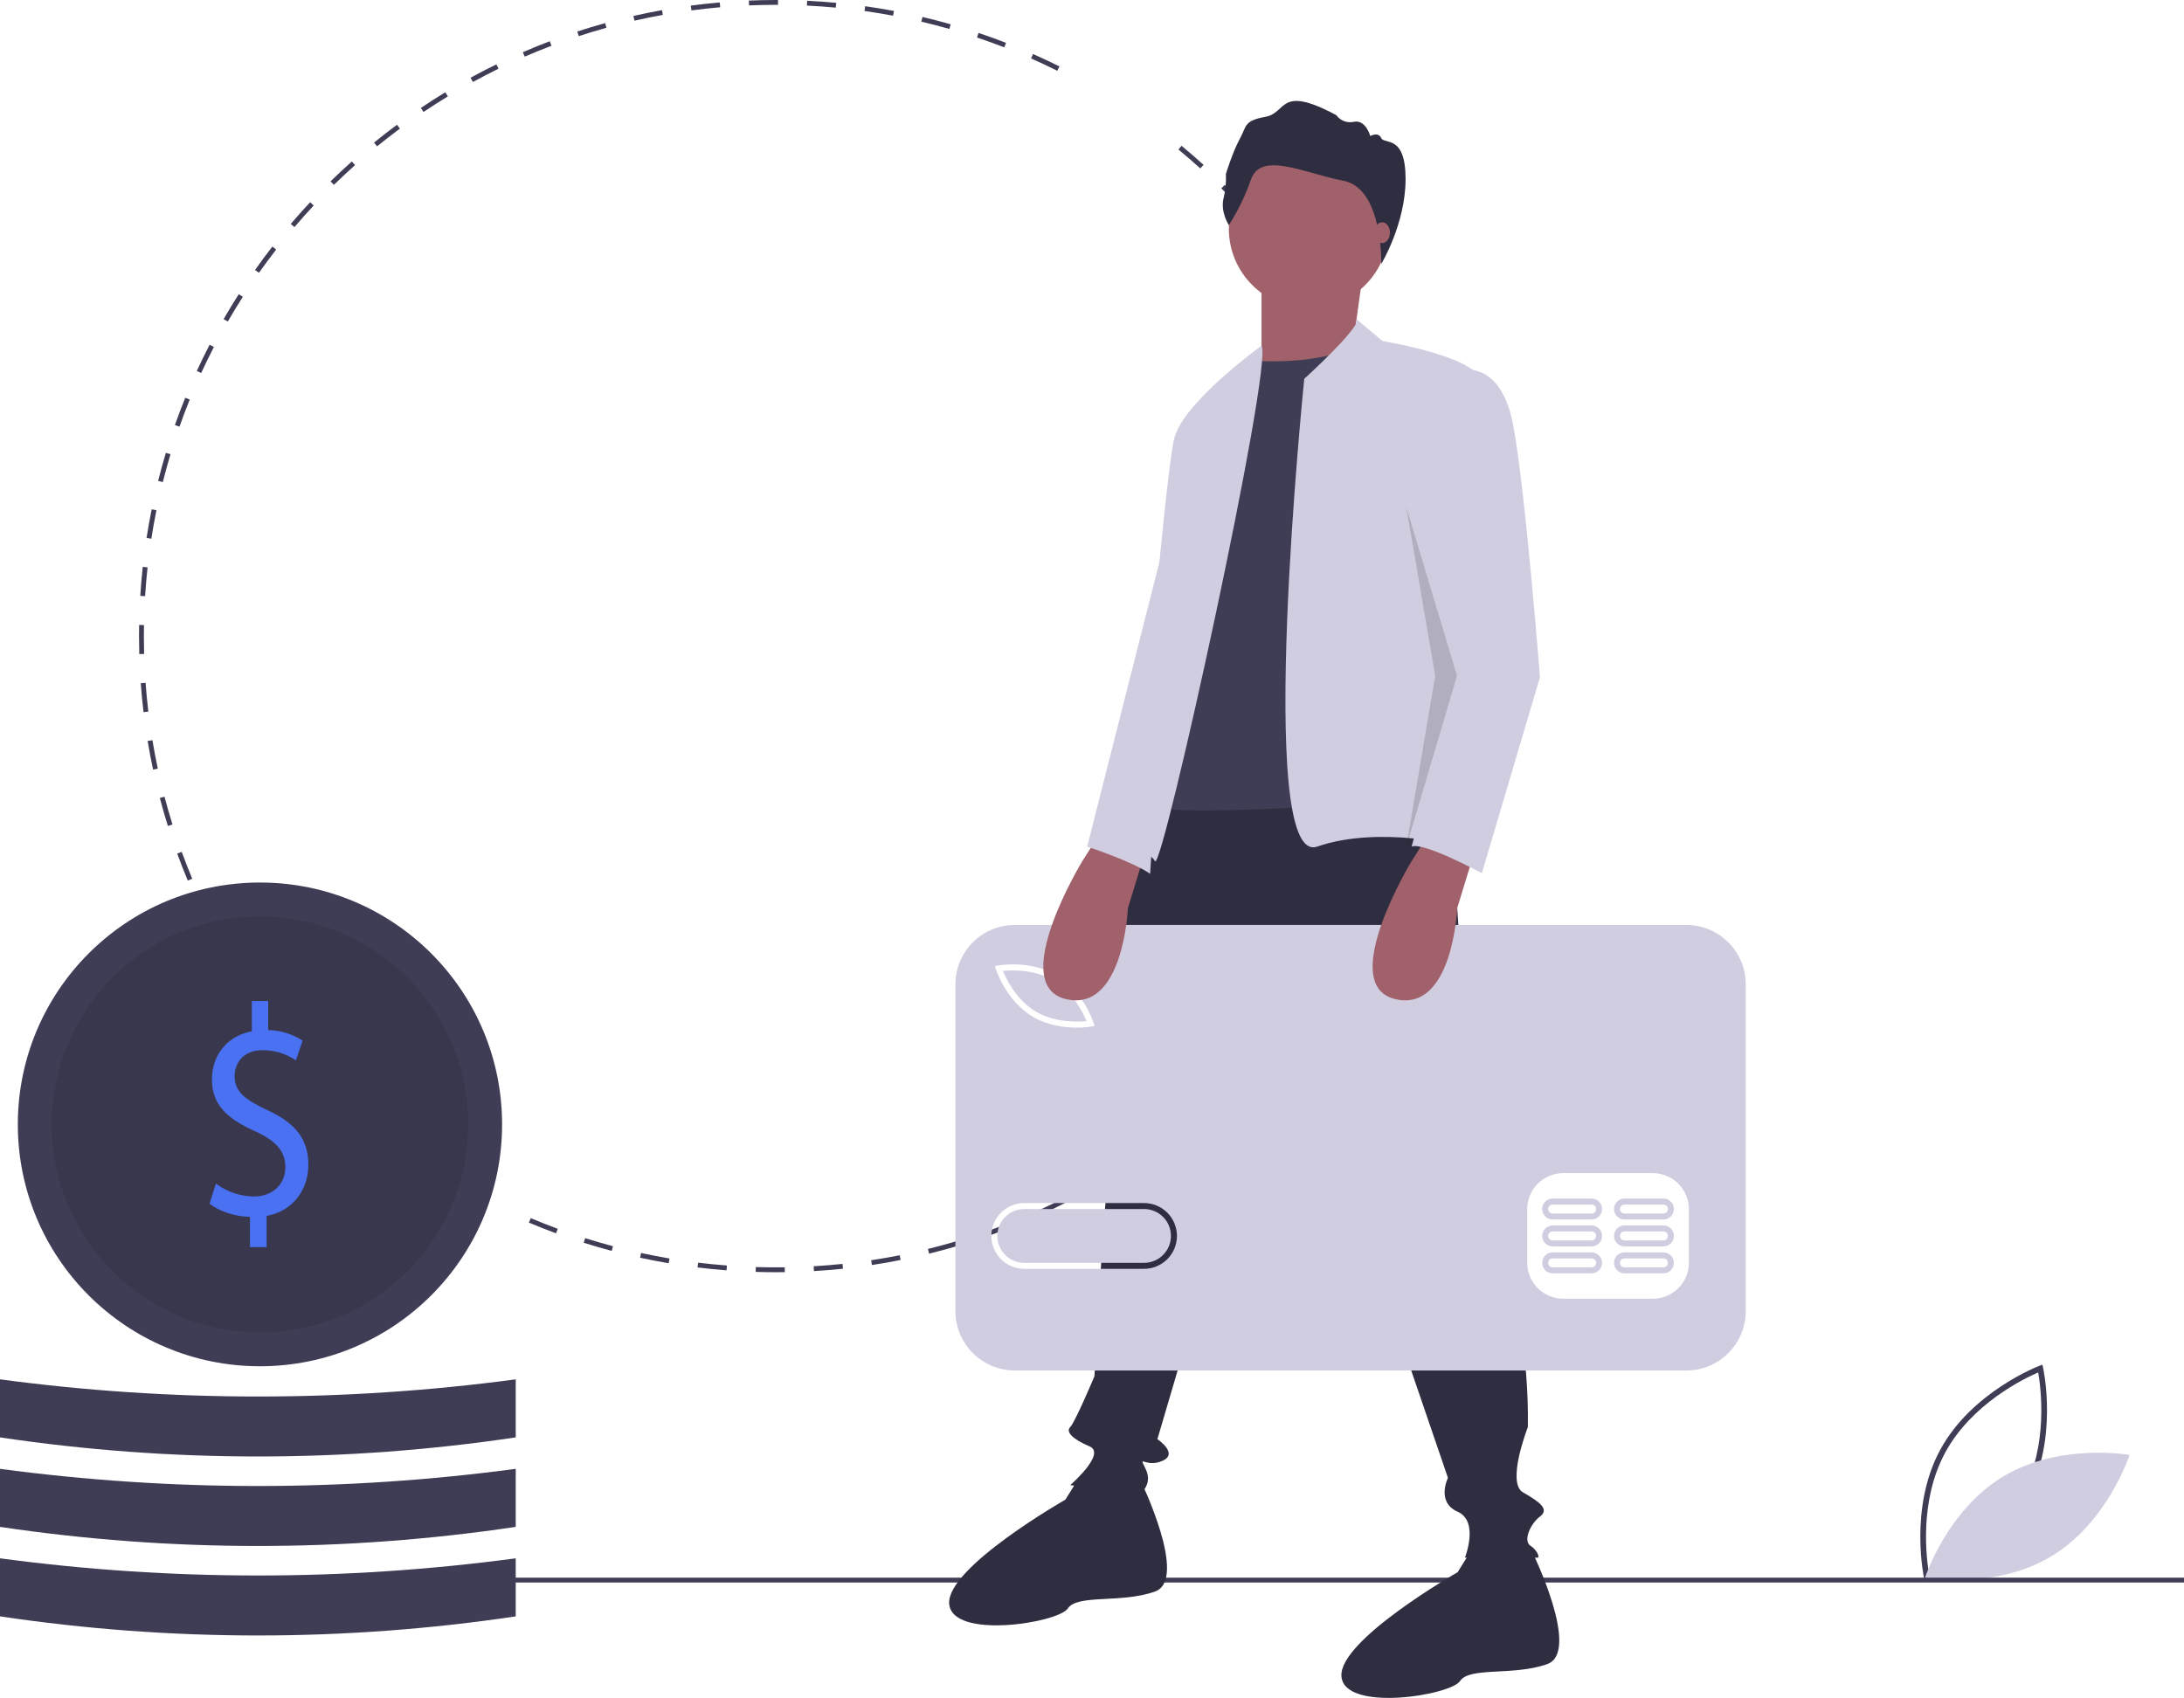 <svg width="508" height="395" viewBox="0 0 508 395" fill="none" xmlns="http://www.w3.org/2000/svg">
<g clip-path="url(#clip0)">
<path d="M447.576 367.348C447.539 367.185 443.959 350.873 451.271 337.326C458.583 323.779 474.191 317.804 474.348 317.745L475.061 317.478L475.23 318.221C475.267 318.383 478.847 334.695 471.535 348.243C464.224 361.79 448.615 367.764 448.458 367.823L447.745 368.091L447.576 367.348ZM474.083 319.29C470.957 320.634 458.617 326.515 452.442 337.956C446.266 349.399 448.129 362.932 448.723 366.278C451.848 364.938 464.183 359.066 470.364 347.612C476.54 336.17 474.677 322.639 474.083 319.29Z" fill="#3F3D56"/>
<path d="M465.947 343.49C452.807 351.389 447.747 367.076 447.747 367.076C447.747 367.076 463.99 369.959 477.13 362.061C490.27 354.163 495.331 338.475 495.331 338.475C495.331 338.475 479.087 335.592 465.947 343.49Z" fill="#D0CDE1"/>
<path d="M180.457 295.966C178.895 295.966 177.316 295.941 175.767 295.892L175.802 294.768C178.027 294.837 180.297 294.857 182.533 294.826L182.548 295.951C181.852 295.961 181.155 295.965 180.457 295.966ZM189.325 295.705L189.259 294.581C191.487 294.45 193.744 294.265 195.966 294.033L196.084 295.152C193.844 295.386 191.571 295.573 189.325 295.705ZM168.996 295.529C166.749 295.357 164.479 295.132 162.248 294.858L162.385 293.742C164.599 294.013 166.852 294.237 169.082 294.407L168.996 295.529ZM202.81 294.292L202.641 293.18C204.855 292.844 207.085 292.454 209.269 292.021L209.489 293.124C207.288 293.561 205.04 293.954 202.81 294.292ZM155.538 293.88C153.319 293.504 151.078 293.073 148.879 292.596L149.118 291.495C151.3 291.969 153.523 292.398 155.726 292.77L155.538 293.88ZM216.109 291.651L215.838 290.559C218.011 290.022 220.196 289.428 222.333 288.795L222.653 289.875C220.5 290.512 218.298 291.11 216.109 291.651ZM142.287 291.006C140.11 290.427 137.919 289.791 135.775 289.113L136.115 288.041C138.242 288.713 140.417 289.344 142.577 289.918L142.287 291.006ZM229.108 287.798L228.739 286.735C230.847 286.003 232.968 285.211 235.043 284.381L235.461 285.426C233.371 286.262 231.233 287.06 229.108 287.798ZM129.341 286.917C127.227 286.14 125.099 285.302 123.018 284.426L123.455 283.389C125.52 284.258 127.631 285.09 129.73 285.861L129.341 286.917ZM241.684 282.771L241.217 281.747C243.242 280.827 245.278 279.846 247.267 278.83L247.78 279.832C245.775 280.856 243.724 281.844 241.684 282.771ZM253.735 276.616L253.178 275.639C255.12 274.532 257.058 273.368 258.939 272.179L259.54 273.13C257.646 274.328 255.693 275.501 253.735 276.616ZM265.181 269.381L264.537 268.459C266.365 267.183 268.19 265.846 269.961 264.487L270.647 265.379C268.863 266.749 267.024 268.096 265.181 269.381ZM93.505 267.797C91.687 266.477 89.871 265.095 88.107 263.688L88.81 262.809C90.561 264.205 92.363 265.577 94.167 266.886L93.505 267.797ZM275.925 261.132L275.199 260.271C276.904 258.834 278.6 257.337 280.242 255.82L281.006 256.647C279.352 258.175 277.643 259.684 275.925 261.132ZM82.903 259.339C81.21 257.858 79.528 256.317 77.904 254.759L78.684 253.947C80.296 255.493 81.965 257.022 83.645 258.493L82.903 259.339ZM285.878 251.934L285.077 251.144C286.648 249.553 288.202 247.907 289.695 246.251L290.533 247.004C289.028 248.673 287.462 250.331 285.878 251.934ZM73.119 249.958C71.566 248.326 70.032 246.639 68.559 244.944L69.41 244.207C70.871 245.889 72.394 247.563 73.936 249.182L73.119 249.958ZM294.957 241.867L294.087 241.152C295.507 239.426 296.904 237.645 298.242 235.858L299.144 236.532C297.796 238.333 296.388 240.128 294.957 241.867ZM64.233 239.73C62.838 237.969 61.465 236.151 60.151 234.326L61.065 233.669C62.369 235.479 63.732 237.284 65.117 239.032L64.233 239.73ZM303.083 231.01L302.152 230.379C303.408 228.531 304.638 226.629 305.808 224.725L306.768 225.314C305.589 227.232 304.349 229.149 303.083 231.01ZM56.32 228.743C55.093 226.863 53.891 224.929 52.749 222.993L53.719 222.421C54.853 224.343 56.045 226.263 57.263 228.128L56.32 228.743ZM310.188 219.453L309.203 218.909C310.284 216.954 311.334 214.946 312.326 212.941L313.336 213.44C312.337 215.46 311.278 217.483 310.188 219.453H310.188ZM316.203 207.288L315.172 206.836C316.069 204.788 316.931 202.691 317.734 200.602L318.785 201.006C317.977 203.11 317.108 205.224 316.203 207.288H316.203ZM43.673 204.859C42.809 202.789 41.983 200.671 41.215 198.563L42.274 198.178C43.035 200.27 43.856 202.372 44.712 204.426L43.673 204.859ZM321.074 194.61L320.005 194.256C320.708 192.14 321.371 189.977 321.976 187.827L323.061 188.131C322.451 190.298 321.782 192.478 321.074 194.61ZM39.046 192.144C38.375 189.999 37.746 187.808 37.174 185.631L38.264 185.346C38.831 187.506 39.456 189.68 40.121 191.809L39.046 192.144ZM324.745 181.568L323.648 181.313C324.153 179.145 324.613 176.93 325.019 174.731L326.126 174.934C325.718 177.15 325.254 179.382 324.745 181.568ZM35.605 179.04C35.136 176.842 34.711 174.603 34.342 172.383L35.453 172.199C35.819 174.401 36.241 176.624 36.707 178.804L35.605 179.04ZM327.2 168.246L326.084 168.093C326.387 165.889 326.642 163.641 326.844 161.413L327.966 161.514C327.763 163.76 327.505 166.025 327.2 168.246ZM33.386 165.676C33.12 163.449 32.902 161.18 32.737 158.933L33.861 158.85C34.024 161.081 34.241 163.332 34.504 165.543L33.386 165.676ZM328.425 154.755L327.3 154.705C327.4 152.475 327.451 150.213 327.451 147.983H328.577C328.577 150.23 328.526 152.509 328.425 154.755ZM32.396 152.166C32.357 150.786 32.338 149.378 32.338 147.983C32.338 147.117 32.345 146.252 32.36 145.39L33.486 145.41C33.471 146.266 33.464 147.123 33.464 147.983C33.464 149.368 33.484 150.765 33.522 152.135L32.396 152.166ZM33.754 138.691L32.629 138.621C32.77 136.372 32.964 134.101 33.206 131.871L34.325 131.992C34.086 134.206 33.893 136.46 33.754 138.691H33.754ZM326.724 131.826C326.499 129.607 326.189 128.526 325.862 126.317L326.977 126.152C327.306 128.378 327.588 130.077 327.815 132.312L326.724 131.826ZM35.203 125.326L34.089 125.154C34.434 122.928 34.835 120.684 35.281 118.484L36.385 118.707C35.943 120.89 35.545 123.117 35.203 125.326H35.203ZM324.726 119.691C324.296 117.495 323.812 115.286 323.285 113.123L324.379 112.857C324.91 115.036 325.398 117.263 325.831 119.475L324.726 119.691ZM37.87 112.15L36.778 111.876C37.325 109.697 37.931 107.499 38.579 105.344L39.657 105.668C39.014 107.806 38.413 109.987 37.87 112.15ZM321.542 106.628C320.914 104.486 320.228 102.33 319.502 100.221L320.567 99.855C321.299 101.98 321.99 104.153 322.624 106.312L321.542 106.628ZM41.748 99.257L40.685 98.884C41.434 96.757 42.242 94.619 43.087 92.531L44.132 92.953C43.293 95.025 42.491 97.146 41.748 99.257ZM317.168 93.915C316.346 91.844 315.466 89.765 314.552 87.737L315.58 87.275C316.501 89.319 317.388 91.413 318.215 93.5L317.168 93.915ZM46.803 86.767L45.78 86.298C46.721 84.251 47.722 82.198 48.756 80.197L49.757 80.713C48.731 82.699 47.737 84.736 46.803 86.767ZM311.656 81.683C310.647 79.697 309.579 77.706 308.481 75.767L309.461 75.213C310.568 77.167 311.644 79.172 312.66 81.174L311.656 81.683ZM52.986 74.802L52.01 74.24C53.133 72.291 54.318 70.34 55.532 68.442L56.481 69.047C55.277 70.931 54.101 72.868 52.986 74.802ZM305.038 70C303.848 68.107 302.602 66.221 301.334 64.394L302.259 63.753C303.537 65.594 304.793 67.494 305.992 69.401L305.038 70ZM60.236 63.459L59.315 62.811C60.614 60.971 61.971 59.137 63.351 57.36L64.241 58.05C62.872 59.814 61.524 61.633 60.236 63.459ZM297.376 58.962C296.019 57.186 294.605 55.42 293.174 53.714L294.037 52.991C295.479 54.711 296.904 56.49 298.272 58.279L297.376 58.962ZM68.488 52.83L67.631 52.1C69.088 50.39 70.607 48.688 72.145 47.041L72.968 47.809C71.442 49.443 69.935 51.133 68.488 52.83ZM288.736 48.661C287.223 47.016 285.654 45.385 284.072 43.815L284.866 43.016C286.46 44.599 288.041 46.242 289.566 47.9L288.736 48.661ZM77.671 42.999L76.883 42.194C78.494 40.62 80.161 39.064 81.837 37.569L82.587 38.408C80.924 39.892 79.27 41.436 77.671 42.999V42.999ZM279.192 39.184C277.533 37.681 275.821 36.2 274.103 34.779L274.821 33.912C276.552 35.343 278.278 36.836 279.948 38.35L279.192 39.184ZM87.706 34.046L86.995 33.173C88.737 31.756 90.538 30.358 92.347 29.018L93.017 29.922C91.222 31.252 89.435 32.639 87.706 34.046H87.706ZM98.51 26.046L97.881 25.113C99.745 23.859 101.665 22.632 103.586 21.464L104.171 22.425C102.265 23.584 100.36 24.803 98.51 26.046H98.51ZM109.992 19.068L109.451 18.081C111.424 17.002 113.446 15.956 115.462 14.971L115.957 15.982C113.957 16.959 111.949 17.998 109.992 19.068ZM245.93 16.461C243.926 15.463 241.872 14.499 239.828 13.596L240.283 12.567C242.344 13.477 244.413 14.448 246.432 15.454L245.93 16.461ZM122.056 13.172L121.609 12.14C123.67 11.247 125.779 10.391 127.876 9.595L128.276 10.648C126.195 11.437 124.102 12.287 122.056 13.172ZM233.598 11.015C231.512 10.207 229.378 9.436 227.253 8.724L227.612 7.657C229.752 8.375 231.903 9.151 234.005 9.966L233.598 11.015ZM134.62 8.406L134.27 7.337C136.41 6.636 138.594 5.975 140.761 5.375L141.062 6.459C138.912 7.055 136.744 7.71 134.62 8.406H134.62ZM220.825 6.733C218.676 6.121 216.485 5.551 214.312 5.039L214.571 3.944C216.761 4.46 218.969 5.034 221.134 5.65L220.825 6.733ZM147.586 4.811L147.335 3.714C149.53 3.213 151.765 2.757 153.979 2.358L154.18 3.465C151.982 3.861 149.764 4.314 147.586 4.811ZM207.728 3.648C205.535 3.237 203.301 2.871 201.088 2.56L201.244 1.446C203.474 1.759 205.726 2.128 207.936 2.542L207.728 3.648ZM160.828 2.423L160.679 1.308C162.909 1.011 165.176 0.761 167.419 0.566L167.517 1.687C165.291 1.881 163.041 2.128 160.828 2.423ZM194.404 1.778C192.185 1.569 189.927 1.408 187.691 1.3L187.746 0.176C189.998 0.285 192.273 0.447 194.509 0.657L194.404 1.778ZM174.233 1.255L174.186 0.131C176.256 0.045 178.366 0.001 180.457 0L180.967 0.001L180.964 1.126L180.457 1.125C178.382 1.126 176.287 1.17 174.233 1.255Z" fill="#3F3D56"/>
<path d="M508 367.027H95.18V368.152H508V367.027Z" fill="#3F3D56"/>
<path d="M336.795 177.819L342.427 265.033C342.427 265.033 355.944 299.356 355.381 331.991C355.381 331.991 350.312 344.932 354.254 347.183C358.197 349.434 360.45 351.122 358.197 352.81C355.944 354.498 354.254 358.436 355.944 359.562C357.634 360.687 358.197 362.375 357.634 362.375H340.738C340.738 362.375 344.117 353.935 339.048 351.684C333.98 349.434 336.795 343.807 336.795 343.807L299.062 233.523L269.212 334.804C269.212 334.804 274.281 338.18 270.339 339.868C266.396 341.556 264.707 338.18 266.396 341.556C268.086 344.932 265.833 346.62 265.833 347.183C265.833 347.746 248.937 345.495 248.937 345.495C248.937 345.495 257.385 338.18 253.443 336.492C249.5 334.804 247.811 333.116 248.937 331.991C250.064 330.865 254.569 320.175 254.569 320.175C254.569 320.175 256.822 279.662 257.385 277.974C257.948 276.286 257.385 268.409 257.385 264.47C257.385 260.531 256.822 244.777 258.512 240.838C260.201 236.899 261.891 188.509 270.902 182.883C279.913 177.256 336.795 177.819 336.795 177.819Z" fill="#2F2E41"/>
<path d="M265.27 344.37C265.27 344.37 276.534 367.439 268.649 370.253C260.764 373.066 250.627 370.815 248.374 374.191C246.121 377.567 221.341 381.506 220.778 373.066C220.214 364.626 247.811 348.871 247.811 348.871L251.406 343.088L265.27 344.37Z" fill="#2F2E41"/>
<path d="M356.507 361.25C356.507 361.25 367.771 384.319 359.886 387.133C352.002 389.946 341.864 387.695 339.611 391.071C337.359 394.447 312.578 398.386 312.015 389.946C311.452 381.506 339.048 365.751 339.048 365.751L342.643 359.968L356.507 361.25Z" fill="#2F2E41"/>
<path d="M304.412 71.755C314.676 71.755 322.997 63.441 322.997 53.187C322.997 42.932 314.676 34.618 304.412 34.618C294.148 34.618 285.827 42.932 285.827 53.187C285.827 63.441 294.148 71.755 304.412 71.755Z" fill="#A0616A"/>
<path d="M317.084 63.033L314.831 79.351L297.935 92.292L293.43 86.103V64.722L317.084 63.033Z" fill="#A0616A"/>
<path d="M290.614 83.852C290.614 83.852 308.073 85.54 317.084 79.351L335.106 185.696C335.106 185.696 271.465 190.76 268.649 187.384V154.186L279.913 100.17L290.614 83.852Z" fill="#3F3D56"/>
<path d="M315.533 74.267L321.589 79.351C321.589 79.351 346.37 83.29 344.68 90.042L337.922 169.941L340.175 196.949C340.175 196.949 321.026 191.885 306.383 196.949C291.74 202.014 303.374 88.127 303.374 88.127C303.374 88.127 316.798 75.934 315.533 74.267Z" fill="#D0CDE1"/>
<path d="M293.43 80.425C293.43 80.425 275.407 93.418 273.155 101.858C270.902 110.298 263.58 199.2 263.58 199.2C263.58 199.2 266.96 197.512 268.649 200.325C270.339 203.139 296.246 84.876 293.43 80.425Z" fill="#D0CDE1"/>
<path d="M285.835 52.378C285.835 52.378 283.823 49.363 284.597 46.115C285.06 44.272 285.242 42.369 285.139 40.472C285.139 40.472 286.764 35.214 288.389 32.276C290.014 29.339 289.24 28.102 294.348 27.174C299.455 26.246 297.366 19.597 310.83 26.787C311.285 27.421 311.917 27.906 312.647 28.181C313.377 28.456 314.172 28.509 314.932 28.334C317.718 27.792 318.724 31.658 318.724 31.658C318.724 31.658 320.581 30.576 321.277 32.122C321.974 33.668 326.94 31.194 326.94 41.631C326.94 52.068 321.289 61.391 321.289 61.391C321.289 61.391 321.703 43.835 312.494 42.057C303.285 40.278 293.38 35.098 290.981 41.747C289.687 45.479 287.959 49.047 285.835 52.378Z" fill="#2F2E41"/>
<path d="M321.49 56.552C322.494 56.552 323.307 55.469 323.307 54.132C323.307 52.796 322.494 51.713 321.49 51.713C320.487 51.713 319.674 52.796 319.674 54.132C319.674 55.469 320.487 56.552 321.49 56.552Z" fill="#A0616A"/>
<path d="M245.158 228.135C240.702 225.458 235.329 225.662 233.286 225.867C234.064 227.764 236.398 232.604 240.854 235.283C245.322 237.967 250.688 237.757 252.728 237.554C251.95 235.657 249.616 230.815 245.158 228.135Z" fill="#D0CDE1"/>
<path d="M266.1 281.265H238.246C236.584 281.265 234.99 281.925 233.815 283.099C232.64 284.273 231.979 285.866 231.979 287.526C231.979 289.187 232.64 290.779 233.815 291.953C234.99 293.128 236.584 293.787 238.246 293.787H266.1C267.761 293.786 269.353 293.125 270.527 291.951C271.701 290.777 272.361 289.186 272.361 287.526C272.361 285.867 271.701 284.275 270.527 283.101C269.353 281.927 267.761 281.266 266.1 281.265Z" fill="#D0CDE1"/>
<path d="M392.229 215.175H236.064C234.248 215.175 232.449 215.532 230.77 216.227C229.092 216.921 227.567 217.939 226.283 219.223C224.998 220.506 223.979 222.03 223.284 223.706C222.589 225.383 222.231 227.18 222.231 228.995V305.012C222.231 308.677 223.688 312.192 226.283 314.784C228.877 317.376 232.395 318.832 236.064 318.832H392.229C394.045 318.832 395.844 318.475 397.523 317.78C399.201 317.086 400.726 316.068 402.011 314.784C403.295 313.501 404.314 311.977 405.009 310.3C405.704 308.624 406.062 306.826 406.062 305.012V228.995C406.062 227.18 405.704 225.383 405.009 223.706C404.314 222.03 403.295 220.506 402.011 219.223C400.726 217.939 399.201 216.921 397.523 216.227C395.844 215.532 394.045 215.175 392.229 215.175ZM232.2 224.603C232.509 224.547 239.821 223.304 245.876 226.944C251.931 230.583 254.258 237.621 254.353 237.918L254.598 238.677L253.813 238.817C252.692 238.991 251.558 239.075 250.424 239.065C247.674 239.065 243.689 238.611 240.136 236.475C234.081 232.836 231.755 225.798 231.659 225.501L231.415 224.742L232.2 224.603ZM266.1 295.179H238.246C236.215 295.179 234.267 294.373 232.83 292.937C231.394 291.502 230.587 289.556 230.587 287.526C230.587 285.497 231.394 283.55 232.83 282.115C234.267 280.68 236.215 279.874 238.246 279.874H266.1C268.131 279.874 270.079 280.68 271.516 282.115C272.952 283.55 273.759 285.497 273.759 287.526C273.759 289.556 272.952 291.502 271.516 292.937C270.079 294.373 268.131 295.179 266.1 295.179ZM392.832 293.787C392.826 296 391.943 298.119 390.377 299.683C388.812 301.248 386.69 302.129 384.476 302.136H363.586C361.372 302.129 359.25 301.248 357.685 299.683C356.119 298.119 355.237 296 355.23 293.787V281.265C355.237 279.053 356.119 276.933 357.685 275.369C359.25 273.805 361.372 272.923 363.586 272.917H384.476C386.69 272.923 388.812 273.805 390.377 275.369C391.943 276.933 392.826 279.053 392.832 281.265L392.832 293.787Z" fill="#D0CDE1"/>
<path d="M370.201 291.352H361.149C360.503 291.352 359.883 291.609 359.426 292.065C358.969 292.522 358.712 293.141 358.712 293.787C358.712 294.433 358.969 295.052 359.426 295.509C359.883 295.966 360.503 296.222 361.149 296.222H370.201C370.848 296.222 371.468 295.966 371.925 295.509C372.382 295.052 372.638 294.433 372.638 293.787C372.638 293.141 372.382 292.522 371.925 292.065C371.468 291.609 370.848 291.352 370.201 291.352ZM370.201 294.831H361.149C361.012 294.831 360.875 294.804 360.748 294.752C360.621 294.7 360.506 294.623 360.409 294.526C360.312 294.429 360.234 294.314 360.182 294.187C360.129 294.06 360.102 293.924 360.102 293.787C360.102 293.65 360.129 293.514 360.182 293.387C360.234 293.261 360.312 293.145 360.409 293.048C360.506 292.952 360.621 292.875 360.748 292.822C360.875 292.77 361.012 292.743 361.149 292.744H370.201C370.339 292.743 370.475 292.77 370.602 292.822C370.729 292.875 370.844 292.952 370.941 293.048C371.039 293.145 371.116 293.261 371.168 293.387C371.221 293.514 371.248 293.65 371.248 293.787C371.248 293.924 371.221 294.06 371.168 294.187C371.116 294.314 371.039 294.429 370.941 294.526C370.844 294.623 370.729 294.7 370.602 294.752C370.475 294.804 370.339 294.831 370.201 294.831Z" fill="#D0CDE1"/>
<path d="M386.913 291.352H377.861C377.541 291.352 377.223 291.414 376.927 291.537C376.631 291.659 376.362 291.838 376.135 292.064C375.909 292.29 375.729 292.559 375.606 292.855C375.483 293.15 375.42 293.467 375.42 293.787C375.42 294.107 375.483 294.424 375.606 294.72C375.729 295.016 375.909 295.284 376.135 295.51C376.362 295.736 376.631 295.916 376.927 296.038C377.223 296.16 377.541 296.223 377.861 296.222H386.913C387.56 296.222 388.179 295.966 388.637 295.509C389.094 295.052 389.35 294.433 389.35 293.787C389.35 293.141 389.094 292.522 388.637 292.065C388.179 291.609 387.56 291.352 386.913 291.352ZM386.913 294.831H377.861C377.724 294.831 377.587 294.804 377.46 294.752C377.333 294.7 377.218 294.623 377.121 294.526C377.024 294.429 376.946 294.314 376.894 294.187C376.841 294.06 376.814 293.924 376.814 293.787C376.814 293.65 376.841 293.514 376.894 293.387C376.946 293.261 377.024 293.145 377.121 293.048C377.218 292.952 377.333 292.875 377.46 292.822C377.587 292.77 377.724 292.743 377.861 292.744H386.913C387.19 292.744 387.455 292.855 387.65 293.05C387.846 293.246 387.955 293.511 387.955 293.787C387.955 294.064 387.846 294.329 387.65 294.524C387.455 294.72 387.19 294.83 386.913 294.831Z" fill="#D0CDE1"/>
<path d="M370.201 285.091H361.149C360.503 285.091 359.883 285.348 359.426 285.804C358.969 286.261 358.712 286.88 358.712 287.526C358.712 288.172 358.969 288.791 359.426 289.248C359.883 289.705 360.503 289.961 361.149 289.961H370.201C370.522 289.962 370.839 289.899 371.135 289.777C371.431 289.655 371.7 289.475 371.927 289.249C372.154 289.023 372.333 288.755 372.456 288.459C372.579 288.163 372.642 287.846 372.642 287.526C372.642 287.206 372.579 286.889 372.456 286.594C372.333 286.298 372.154 286.029 371.927 285.803C371.7 285.577 371.431 285.398 371.135 285.276C370.839 285.153 370.522 285.091 370.201 285.091ZM370.201 288.57H361.149C360.872 288.57 360.606 288.46 360.41 288.264C360.214 288.068 360.104 287.803 360.104 287.526C360.104 287.249 360.214 286.984 360.41 286.788C360.606 286.593 360.872 286.483 361.149 286.483H370.201C370.478 286.483 370.744 286.593 370.94 286.788C371.136 286.984 371.246 287.249 371.246 287.526C371.246 287.803 371.136 288.068 370.94 288.264C370.744 288.46 370.478 288.57 370.201 288.57Z" fill="#D0CDE1"/>
<path d="M386.913 285.091H377.861C377.541 285.091 377.223 285.153 376.927 285.276C376.631 285.398 376.362 285.577 376.135 285.803C375.909 286.029 375.729 286.298 375.606 286.594C375.483 286.889 375.42 287.206 375.42 287.526C375.42 287.846 375.483 288.163 375.606 288.459C375.729 288.755 375.909 289.023 376.135 289.249C376.362 289.475 376.631 289.655 376.927 289.777C377.223 289.899 377.541 289.962 377.861 289.961H386.913C387.56 289.961 388.179 289.705 388.637 289.248C389.094 288.791 389.35 288.172 389.35 287.526C389.35 286.88 389.094 286.261 388.637 285.804C388.179 285.348 387.56 285.091 386.913 285.091ZM386.913 288.57H377.861C377.584 288.57 377.318 288.46 377.122 288.264C376.926 288.068 376.816 287.803 376.816 287.526C376.816 287.249 376.926 286.984 377.122 286.788C377.318 286.593 377.584 286.483 377.861 286.483H386.913C387.19 286.483 387.456 286.593 387.652 286.788C387.848 286.984 387.958 287.249 387.958 287.526C387.958 287.803 387.848 288.068 387.652 288.264C387.456 288.46 387.19 288.57 386.913 288.57Z" fill="#D0CDE1"/>
<path d="M370.201 278.83H361.149C360.503 278.83 359.883 279.087 359.426 279.543C358.969 280 358.712 280.619 358.712 281.265C358.712 281.911 358.969 282.53 359.426 282.987C359.883 283.443 360.503 283.7 361.149 283.7H370.201C370.848 283.7 371.468 283.443 371.925 282.987C372.382 282.53 372.638 281.911 372.638 281.265C372.638 280.619 372.382 280 371.925 279.543C371.468 279.087 370.848 278.83 370.201 278.83ZM370.201 282.309H361.149C360.872 282.309 360.606 282.199 360.41 282.003C360.214 281.807 360.104 281.542 360.104 281.265C360.104 280.988 360.214 280.723 360.41 280.527C360.606 280.331 360.872 280.221 361.149 280.221H370.201C370.478 280.221 370.744 280.331 370.94 280.527C371.136 280.723 371.246 280.988 371.246 281.265C371.246 281.542 371.136 281.807 370.94 282.003C370.744 282.199 370.478 282.309 370.201 282.309Z" fill="#D0CDE1"/>
<path d="M386.913 278.83H377.861C377.541 278.83 377.223 278.892 376.927 279.014C376.631 279.137 376.362 279.316 376.135 279.542C375.909 279.768 375.729 280.037 375.606 280.332C375.483 280.628 375.42 280.945 375.42 281.265C375.42 281.585 375.483 281.902 375.606 282.198C375.729 282.493 375.909 282.762 376.135 282.988C376.362 283.214 376.631 283.393 376.927 283.516C377.223 283.638 377.541 283.7 377.861 283.7H386.913C387.559 283.699 388.178 283.442 388.634 282.985C389.09 282.529 389.347 281.91 389.347 281.265C389.347 280.62 389.09 280.001 388.634 279.545C388.178 279.088 387.559 278.831 386.913 278.83ZM386.913 282.309H377.861C377.584 282.309 377.318 282.199 377.122 282.003C376.926 281.807 376.816 281.542 376.816 281.265C376.816 280.988 376.926 280.723 377.122 280.527C377.318 280.331 377.584 280.221 377.861 280.221H386.913C387.19 280.221 387.456 280.331 387.652 280.527C387.848 280.723 387.958 280.988 387.958 281.265C387.958 281.542 387.848 281.807 387.652 282.003C387.456 282.199 387.19 282.309 386.913 282.309Z" fill="#D0CDE1"/>
<path d="M342.991 198.075L338.953 211.236C338.953 211.236 337.922 235.774 324.405 232.398C310.889 229.022 328.348 200.325 328.348 200.325L332.29 194.136L342.991 198.075Z" fill="#A0616A"/>
<path d="M266.396 198.075L262.359 211.236C262.359 211.236 261.328 235.774 247.811 232.398C234.294 229.022 251.753 200.325 251.753 200.325L255.696 194.136L266.396 198.075Z" fill="#A0616A"/>
<path d="M340.175 86.103C340.175 86.103 349.186 83.852 352.002 99.044C354.818 114.237 358.197 157.562 358.197 157.562L344.68 203.139C344.68 203.139 331.164 195.824 328.348 196.949L338.984 157.382L330.037 117.05C330.037 117.05 337.922 86.103 340.175 86.103Z" fill="#D0CDE1"/>
<path opacity="0.15" d="M327.073 117.82L338.9 157.207L327.073 197.156L333.831 157.207L327.073 117.82Z" fill="black"/>
<path d="M273.155 117.05L252.88 196.949C252.88 196.949 263.574 200.476 267.517 203.289L273.155 117.05Z" fill="#D0CDE1"/>
<path d="M60.466 317.845C91.57 317.845 116.785 292.653 116.785 261.578C116.785 230.502 91.57 205.31 60.466 205.31C29.361 205.31 4.146 230.502 4.146 261.578C4.146 292.653 29.361 317.845 60.466 317.845Z" fill="#3F3D56"/>
<path opacity="0.1" d="M60.466 309.967C87.215 309.967 108.9 288.303 108.9 261.578C108.9 234.853 87.215 213.188 60.466 213.188C33.716 213.188 12.031 234.853 12.031 261.578C12.031 288.303 33.716 309.967 60.466 309.967Z" fill="black"/>
<path d="M58.145 290.132V283.089C54.581 283.02 50.895 281.764 48.745 280.021L50.219 275.349C52.774 277.262 55.873 278.312 59.066 278.347C63.429 278.347 66.378 275.488 66.378 271.513C66.378 267.678 63.982 265.307 59.435 263.215C53.168 260.426 49.297 257.218 49.297 251.151C49.297 245.363 52.922 240.97 58.575 239.924V232.881H62.384V239.646C65.225 239.684 67.995 240.531 70.372 242.086L68.835 246.689C66.556 245.13 63.856 244.303 61.094 244.317C56.363 244.317 54.581 247.525 54.581 250.315C54.581 253.941 56.855 255.754 62.2 258.264C68.528 261.193 71.723 264.819 71.723 271.025C71.723 276.534 68.344 281.695 62.016 282.879V290.132H58.145Z" fill="#4971F1"/>
<path d="M119.96 376.03C80.193 381.955 39.767 381.955 0 376.03V362.525C39.809 367.852 80.151 367.852 119.96 362.525V376.03Z" fill="#3F3D56"/>
<path d="M119.96 355.211C80.193 361.136 39.767 361.136 0 355.211V341.707C39.809 347.033 80.151 347.033 119.96 341.707V355.211Z" fill="#3F3D56"/>
<path d="M119.96 334.392C80.193 340.317 39.767 340.317 0 334.392V320.888C39.809 326.214 80.151 326.214 119.96 320.888V334.392Z" fill="#3F3D56"/>
</g>
<defs>
<clipPath id="clip0">
<rect width="508" height="395" fill="white"/>
</clipPath>
</defs>
</svg>

